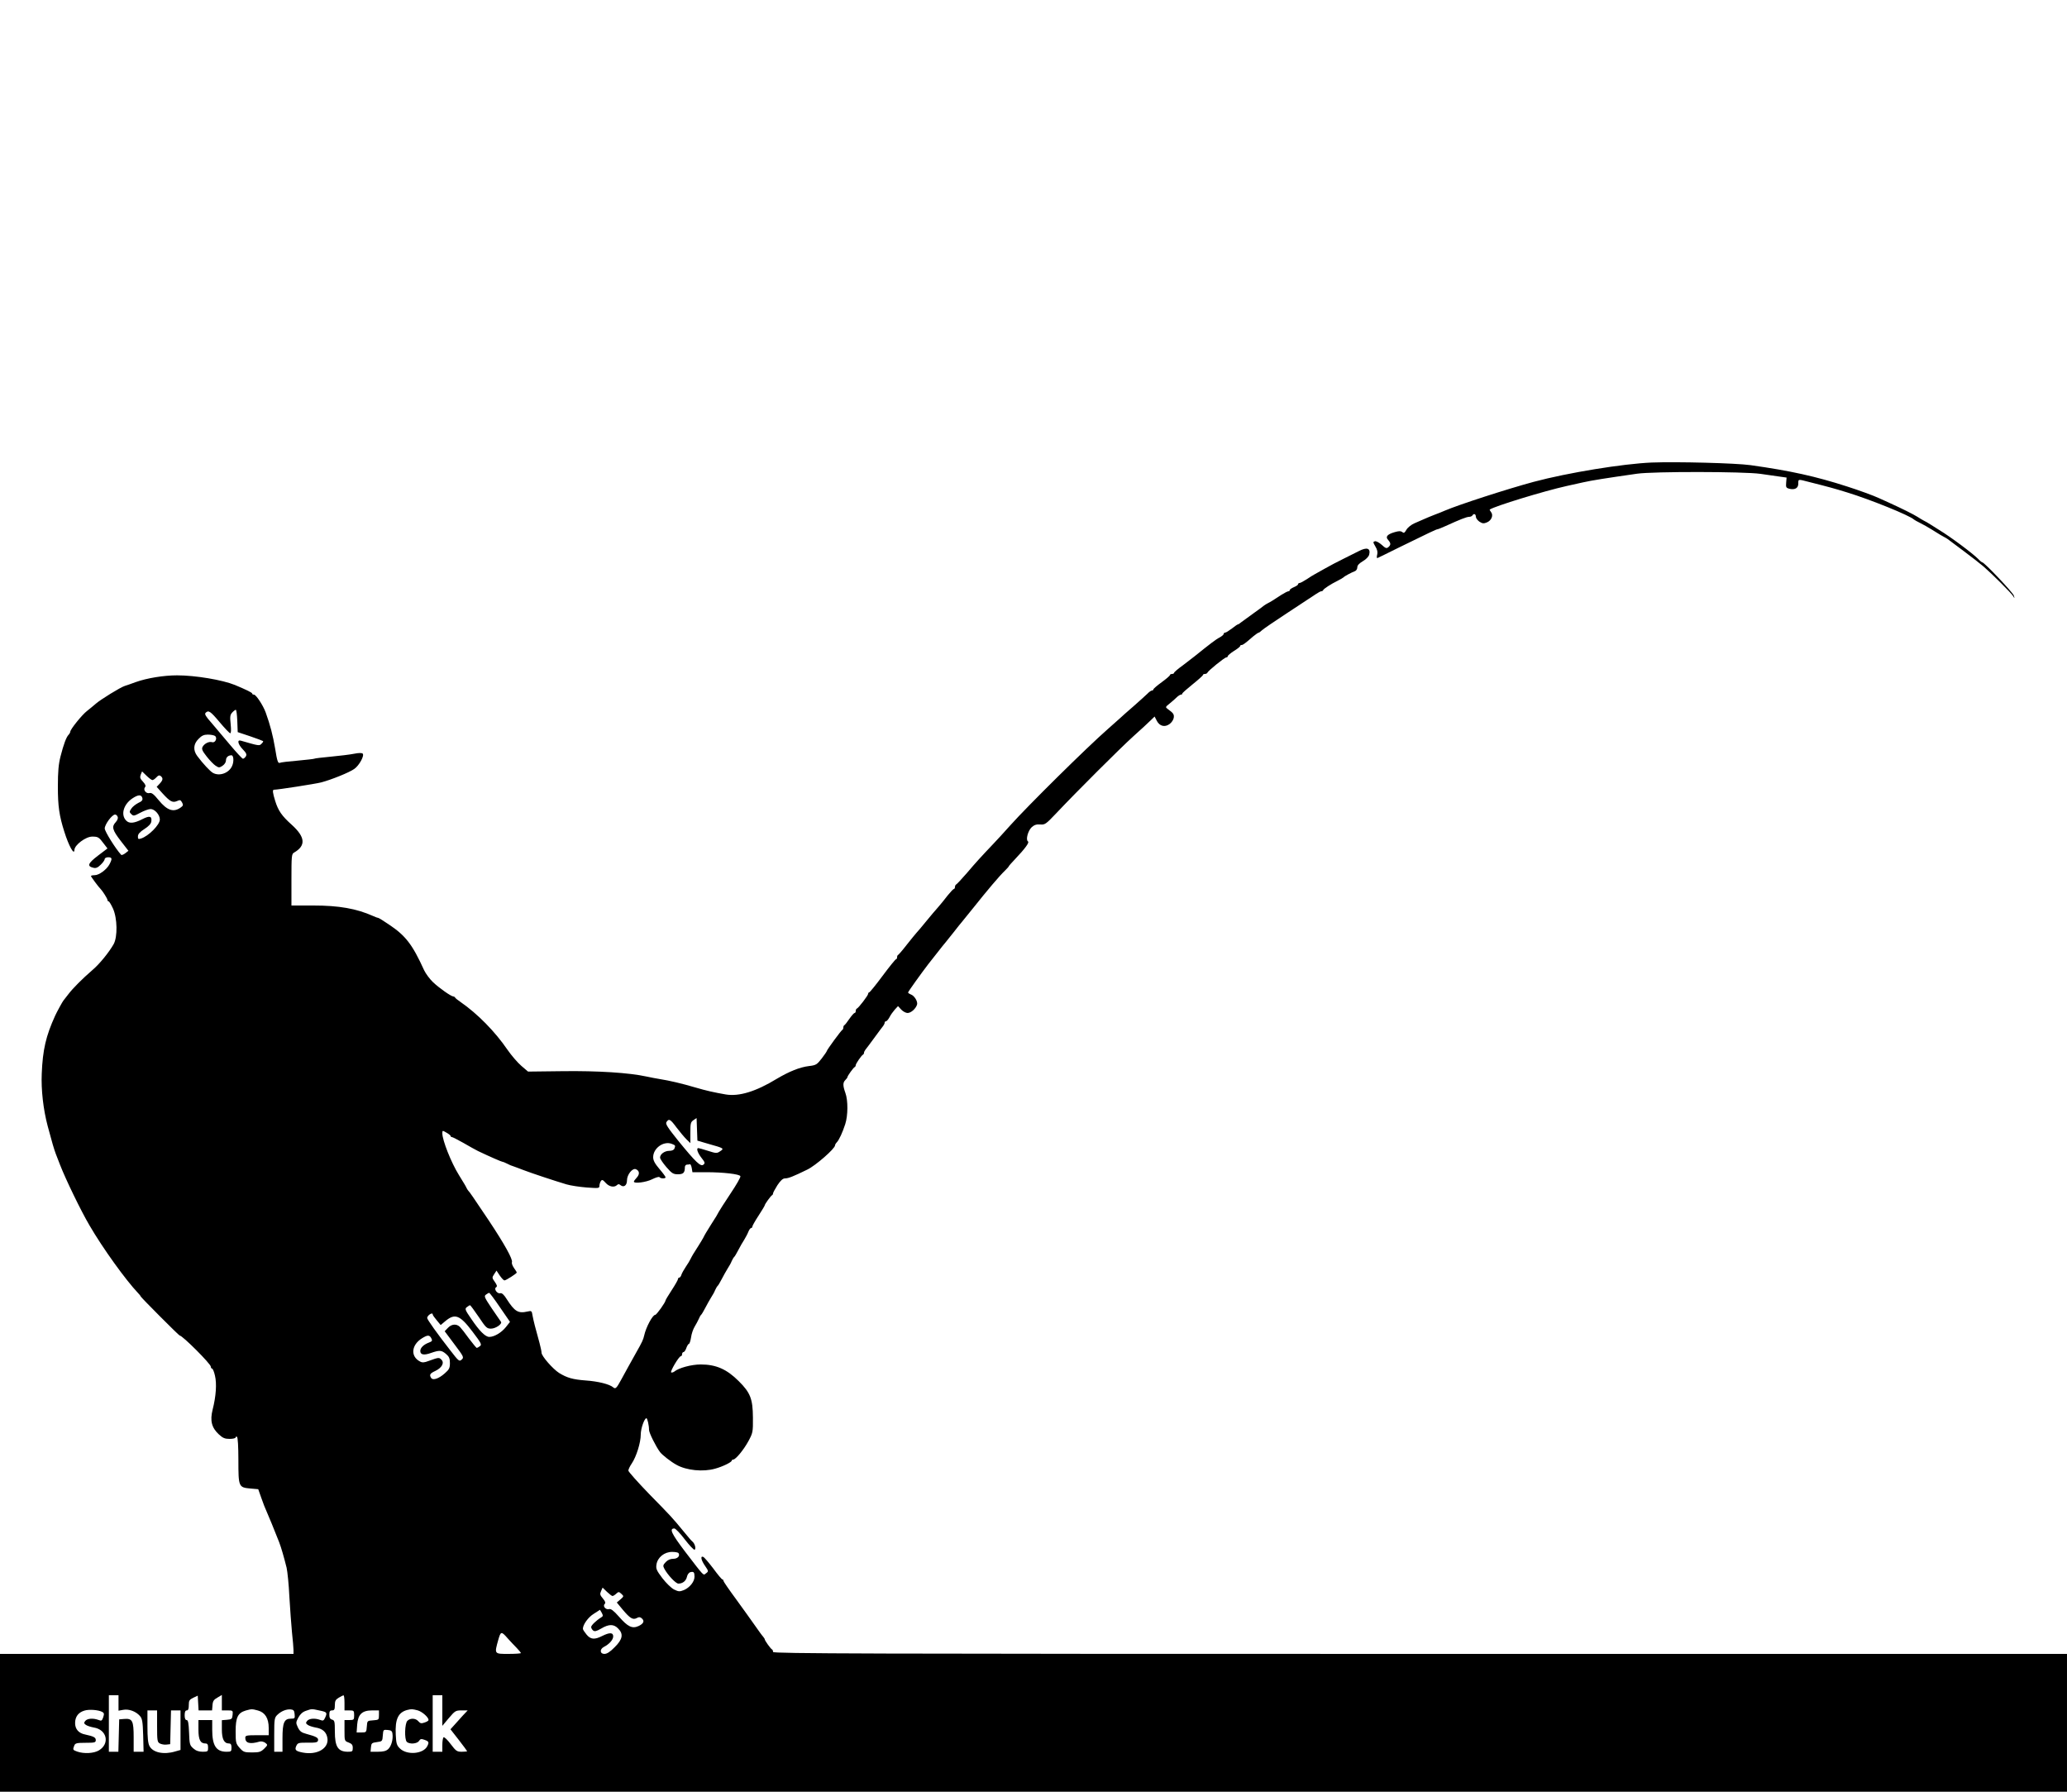 <?xml version="1.0" standalone="no"?>
<!DOCTYPE svg PUBLIC "-//W3C//DTD SVG 20010904//EN"
 "http://www.w3.org/TR/2001/REC-SVG-20010904/DTD/svg10.dtd">
<svg version="1.0" xmlns="http://www.w3.org/2000/svg"
 width="1500pt" height="1300pt" viewBox="0 0 1500 1300"
 preserveAspectRatio="xMidYMid meet">
<g transform="translate(0,1300) scale(0.1,-0.1)"
fill="#000000" stroke="none">
<path d="M11985 9644 c-208 -9 -604 -73 -855 -140 -196 -53 -542 -165 -645
-209 -16 -7 -50 -21 -75 -30 -25 -10 -58 -23 -75 -31 -16 -7 -49 -21 -71 -31
-23 -10 -49 -31 -58 -47 -13 -23 -19 -26 -30 -16 -11 8 -24 8 -55 -1 -55 -16
-69 -34 -47 -57 20 -23 20 -36 1 -52 -13 -11 -21 -8 -48 17 -18 16 -40 28 -49
26 -15 -4 -15 -7 3 -38 14 -23 18 -41 13 -60 -4 -15 -3 -26 2 -24 5 2 77 37
159 78 214 105 269 131 277 131 4 0 31 11 60 24 103 47 151 66 169 66 10 0 21
5 24 10 10 17 25 11 25 -9 0 -10 12 -26 26 -36 22 -14 31 -15 55 -5 33 14 48
52 29 75 -7 9 -11 17 -9 18 34 24 392 134 559 171 36 8 88 20 117 26 66 15
170 31 393 63 120 17 776 16 895 -1 50 -7 112 -16 140 -20 l50 -7 -3 -37 c-3
-33 0 -38 22 -44 41 -10 66 4 66 37 0 34 -3 33 74 13 151 -38 187 -48 281 -77
167 -51 456 -168 485 -197 3 -3 23 -14 45 -25 22 -11 58 -31 80 -45 66 -41 79
-49 95 -57 8 -4 20 -11 25 -15 6 -5 57 -43 115 -86 58 -43 123 -94 145 -113
60 -52 200 -191 214 -214 11 -19 12 -19 5 4 -6 21 -214 241 -229 241 -3 0 -16
10 -28 23 -40 41 -202 162 -285 212 -9 6 -35 22 -57 36 -22 14 -47 29 -55 32
-8 4 -28 16 -45 27 -30 19 -119 63 -205 102 -25 11 -58 26 -75 34 -36 17 -148
58 -230 84 -229 74 -410 114 -701 155 -107 15 -531 26 -719 19z"/>
<path d="M9860 9001 c-19 -10 -69 -35 -110 -55 -41 -20 -102 -52 -135 -71 -33
-19 -67 -38 -75 -42 -8 -4 -34 -20 -56 -35 -23 -15 -47 -28 -53 -28 -6 0 -11
-4 -11 -9 0 -5 -13 -14 -30 -21 -16 -7 -30 -16 -30 -21 0 -5 -5 -9 -10 -9 -6
0 -29 -12 -53 -27 -57 -38 -79 -51 -97 -60 -8 -4 -19 -11 -25 -15 -5 -5 -41
-31 -80 -59 -38 -27 -78 -56 -88 -64 -9 -8 -20 -15 -23 -15 -3 0 -23 -13 -44
-30 -21 -16 -43 -30 -49 -30 -6 0 -11 -4 -11 -10 0 -5 -13 -16 -29 -25 -25
-12 -73 -49 -181 -136 -14 -11 -53 -41 -87 -67 -35 -25 -63 -49 -63 -54 0 -4
-7 -8 -15 -8 -8 0 -15 -4 -15 -8 0 -5 -27 -28 -60 -52 -33 -24 -60 -47 -60
-52 0 -4 -5 -8 -10 -8 -6 0 -21 -10 -33 -23 -12 -12 -58 -53 -102 -92 -44 -38
-87 -76 -96 -85 -9 -8 -50 -44 -90 -80 -154 -135 -581 -557 -709 -700 -41 -46
-95 -105 -120 -131 -92 -97 -127 -135 -194 -214 -38 -44 -73 -81 -78 -83 -4
-2 -8 -10 -8 -18 0 -8 -4 -14 -8 -14 -4 0 -24 -21 -45 -47 -20 -27 -51 -64
-69 -85 -18 -20 -58 -67 -88 -104 -30 -37 -62 -75 -70 -83 -8 -9 -40 -48 -70
-86 -30 -39 -58 -71 -62 -73 -5 -2 -8 -10 -8 -18 0 -8 -4 -14 -8 -14 -4 0 -48
-54 -97 -120 -49 -66 -93 -120 -97 -120 -4 0 -8 -5 -8 -11 0 -11 -69 -102 -82
-107 -5 -2 -8 -10 -8 -18 0 -8 -4 -14 -9 -14 -4 0 -21 -19 -37 -42 -16 -24
-32 -44 -36 -46 -5 -2 -8 -10 -8 -17 0 -7 -3 -15 -7 -17 -9 -4 -113 -146 -113
-154 0 -3 -17 -28 -37 -54 -35 -45 -42 -49 -93 -55 -66 -8 -143 -39 -234 -93
-151 -92 -273 -129 -369 -113 -86 15 -140 27 -222 51 -94 28 -189 50 -253 60
-29 5 -74 13 -100 19 -128 28 -354 42 -604 39 l-256 -3 -48 41 c-26 22 -72 75
-101 117 -91 133 -217 261 -341 347 -21 14 -38 28 -40 33 -2 4 -8 7 -12 7 -16
0 -104 62 -148 104 -24 23 -52 61 -64 86 -86 189 -135 252 -257 333 -38 26
-72 47 -76 47 -4 0 -21 6 -38 14 -121 54 -249 76 -432 76 l-160 0 0 186 c0
173 1 188 19 198 87 50 82 112 -16 201 -73 65 -99 103 -121 174 -18 58 -21 81
-9 81 29 0 298 42 342 53 73 19 205 72 241 98 36 25 75 97 61 111 -6 6 -29 6
-63 -1 -30 -6 -105 -15 -168 -21 -63 -6 -117 -12 -121 -15 -3 -2 -58 -8 -121
-14 -63 -5 -121 -12 -129 -16 -13 -4 -19 14 -33 102 -17 100 -36 172 -69 264
-19 52 -70 129 -85 129 -7 0 -13 3 -13 8 0 7 -44 28 -125 62 -91 37 -287 70
-420 70 -97 0 -219 -20 -300 -49 -33 -12 -69 -25 -80 -28 -30 -9 -176 -99
-210 -129 -16 -14 -45 -38 -63 -52 -36 -27 -122 -134 -122 -151 0 -5 -6 -16
-13 -23 -16 -17 -35 -67 -58 -157 -14 -56 -19 -108 -19 -218 0 -143 10 -212
47 -328 32 -102 72 -174 73 -132 1 36 82 97 129 97 43 0 49 -4 84 -51 l27 -35
-70 -53 c-72 -55 -80 -76 -33 -87 18 -5 32 0 54 22 16 15 29 34 29 41 0 7 11
13 25 13 29 0 31 -10 10 -50 -20 -39 -76 -80 -108 -80 -15 0 -27 -3 -27 -6 0
-5 56 -81 70 -94 14 -14 50 -70 50 -80 0 -5 4 -10 8 -10 5 0 19 -24 32 -52 32
-71 34 -205 5 -258 -34 -60 -103 -145 -154 -188 -74 -64 -143 -133 -176 -177
-17 -22 -32 -42 -35 -45 -5 -5 -49 -85 -60 -110 -67 -147 -90 -247 -97 -420
-5 -117 11 -259 43 -380 33 -124 46 -167 59 -202 8 -21 22 -57 31 -80 39 -101
151 -333 213 -438 97 -167 263 -397 353 -492 10 -10 18 -20 18 -23 0 -6 278
-285 284 -285 20 0 226 -206 226 -226 0 -7 4 -14 9 -14 5 0 15 -23 21 -51 14
-58 8 -149 -17 -247 -20 -80 -7 -131 45 -179 29 -27 44 -33 79 -33 24 0 43 5
43 11 0 5 5 7 10 4 6 -4 10 -71 10 -169 0 -194 2 -198 86 -206 l58 -5 23 -65
c12 -36 29 -78 37 -95 13 -28 59 -141 92 -225 15 -39 35 -109 54 -185 6 -27
16 -122 20 -210 5 -88 14 -205 19 -260 6 -55 11 -112 11 -127 l0 -28 -1065 0
-1065 0 0 -500 0 -500 7500 0 7500 0 0 500 0 500 -4695 0 c-4044 0 -4695 2
-4695 14 0 8 -3 16 -7 18 -10 4 -53 65 -53 73 0 4 -6 12 -12 20 -7 7 -33 43
-58 79 -25 36 -87 122 -137 191 -51 69 -93 130 -93 135 0 6 -3 10 -7 10 -5 0
-35 36 -67 80 -33 43 -65 81 -73 84 -22 9 -15 -25 14 -66 25 -37 26 -39 7 -53
-22 -16 -7 -32 -153 158 -99 131 -116 167 -77 167 8 0 43 -36 76 -80 34 -44
66 -78 71 -74 12 7 1 45 -16 59 -7 5 -34 37 -61 70 -87 106 -97 116 -252 274
-83 86 -152 163 -152 171 0 8 11 32 25 52 33 49 65 151 65 210 0 43 26 117 41
118 7 0 19 -52 19 -85 0 -21 50 -121 80 -161 16 -21 80 -71 119 -92 72 -41
194 -53 281 -28 55 15 120 47 120 58 0 4 5 8 11 8 18 0 77 72 111 135 31 58
33 64 32 170 -1 134 -18 180 -103 264 -87 87 -165 121 -276 121 -67 0 -160
-25 -192 -52 -7 -5 -17 -8 -22 -6 -11 4 56 118 70 118 5 0 9 7 9 15 0 8 5 15
11 15 5 0 15 14 20 30 6 17 15 30 19 30 4 0 11 21 15 46 3 25 15 60 26 78 10
17 24 42 30 56 5 13 13 27 17 30 4 3 17 25 30 50 13 25 32 59 42 75 11 17 25
41 30 55 6 13 14 27 18 30 4 3 17 25 30 50 13 25 32 59 42 75 11 17 25 41 30
55 6 13 14 27 18 30 4 3 17 25 30 50 13 25 32 59 43 75 10 17 24 42 30 58 6
15 15 27 20 27 5 0 9 5 9 11 0 5 20 41 45 79 25 38 45 72 45 75 0 8 44 69 53
73 4 2 7 8 7 13 0 6 15 32 32 60 23 34 39 49 55 49 24 0 60 14 162 64 60 29
201 152 201 176 0 5 6 15 13 22 17 18 42 73 61 132 20 62 21 171 1 226 -19 54
-19 75 0 94 8 8 15 17 15 21 0 8 43 69 53 73 4 2 7 8 7 13 0 11 42 72 53 77 4
2 7 8 7 13 0 6 5 15 10 22 6 7 35 46 65 87 30 41 59 80 65 87 5 7 10 17 10 23
0 5 4 10 10 10 5 0 16 13 25 29 8 17 26 41 38 55 l24 26 23 -25 c13 -14 34
-25 46 -25 25 0 60 31 69 61 7 22 -20 66 -46 74 -10 4 -19 10 -19 14 0 6 100
145 147 206 5 6 33 42 63 80 30 39 57 72 60 75 3 3 30 37 60 75 30 39 57 72
60 75 3 3 41 50 85 105 97 122 189 231 227 267 15 15 28 29 28 31 0 3 21 27
46 53 74 78 106 122 94 129 -18 11 0 78 27 103 19 17 35 22 62 20 34 -3 41 2
116 81 155 164 461 469 558 557 55 49 112 102 127 117 l29 28 16 -31 c20 -39
58 -49 93 -23 15 11 28 31 30 46 3 25 -3 33 -43 62 -19 14 -19 15 15 42 19 16
43 36 52 46 10 9 23 17 28 17 6 0 10 3 10 8 0 4 34 34 75 67 41 33 75 63 75
68 0 4 6 7 14 7 8 0 16 4 18 9 5 14 125 111 137 111 6 0 11 4 11 9 0 5 20 22
45 38 25 15 45 31 45 36 0 4 4 7 10 7 10 0 24 10 85 63 18 15 36 27 40 27 3 0
14 8 23 17 9 9 96 68 192 131 96 63 187 123 202 133 15 10 31 19 37 19 5 0 11
3 13 8 4 10 56 44 103 67 22 11 42 23 45 26 6 8 59 36 83 45 9 3 17 16 17 28
0 14 13 28 40 44 23 13 42 33 46 47 12 48 -16 57 -76 26z m-8138 -1232 l3 -81
90 -30 c50 -17 92 -33 94 -35 3 -2 -2 -11 -11 -19 -16 -17 -18 -16 -150 22
-30 9 -21 -27 14 -63 26 -27 30 -37 22 -51 -6 -9 -15 -17 -21 -17 -5 0 -47 45
-93 100 -46 55 -107 127 -136 161 -41 46 -51 63 -42 72 21 21 34 13 102 -68
37 -44 71 -80 77 -80 6 0 7 24 3 65 -6 55 -4 69 11 85 10 11 22 20 26 20 5 0
9 -36 11 -81z m-163 -108 c21 -13 4 -53 -19 -46 -23 7 -56 -9 -70 -34 -8 -16
-2 -29 30 -70 22 -28 51 -58 65 -67 23 -15 27 -15 50 0 15 10 25 26 25 40 0
21 16 36 40 36 15 0 19 -44 5 -76 -22 -53 -93 -79 -141 -51 -20 12 -70 65
-112 121 -32 42 -29 88 9 125 23 24 39 31 67 31 20 0 43 -4 51 -9z m-453 -321
c6 0 19 9 29 20 14 15 21 17 32 9 18 -16 16 -29 -9 -56 l-21 -22 43 -48 c55
-60 73 -69 105 -55 21 10 26 8 36 -10 10 -18 8 -24 -7 -35 -54 -40 -100 -25
-164 53 -33 41 -50 54 -64 50 -25 -7 -49 23 -34 42 8 9 4 20 -14 40 -21 22
-24 31 -17 51 l10 24 32 -31 c18 -18 38 -32 43 -32z m-73 -130 c4 -15 -3 -24
-30 -36 -19 -10 -42 -28 -50 -41 -15 -22 -15 -26 0 -40 15 -15 20 -14 65 10
28 15 61 27 75 27 30 0 67 -42 67 -76 0 -38 -82 -121 -137 -138 -19 -6 -23 -4
-22 16 0 16 14 32 47 53 30 19 48 38 50 54 6 40 -12 45 -66 17 -59 -30 -94
-33 -116 -10 -41 41 -21 116 43 160 43 29 67 31 74 4z m-179 -137 c4 -9 -2
-25 -14 -38 -31 -33 -25 -57 36 -136 l56 -72 -23 -18 c-13 -10 -27 -15 -30
-11 -41 45 -119 170 -119 191 0 29 53 101 75 101 7 0 16 -7 19 -17z m4289
-2373 c111 -31 114 -33 83 -53 -23 -16 -29 -16 -88 3 -35 11 -66 20 -70 20
-17 0 -6 -34 22 -70 26 -33 28 -39 15 -50 -20 -17 -54 15 -183 173 -76 95 -94
122 -86 135 18 28 28 23 73 -38 25 -33 58 -72 73 -87 l28 -27 0 76 c0 67 2 77
23 91 l22 15 3 -82 3 -82 82 -24z m-1873 58 c0 -5 4 -8 9 -8 5 0 42 -19 83
-42 40 -24 89 -50 108 -60 84 -40 171 -78 178 -78 4 0 18 -6 32 -13 14 -8 34
-16 45 -19 11 -4 45 -16 75 -28 60 -23 223 -77 310 -103 30 -9 97 -19 148 -23
86 -6 92 -6 92 12 0 10 5 26 10 34 9 13 14 11 35 -12 25 -29 63 -36 83 -16 8
8 15 8 25 -1 24 -19 47 -2 47 35 0 41 39 90 64 81 27 -11 30 -36 7 -61 -11
-12 -21 -25 -21 -29 0 -17 90 -5 133 17 26 13 50 20 53 15 7 -11 44 -12 44 -1
0 5 -20 32 -45 61 -33 39 -45 61 -45 85 0 65 75 119 134 97 28 -11 29 -12 20
-35 -4 -10 -18 -16 -37 -16 -34 0 -67 -24 -67 -49 0 -9 21 -40 46 -69 40 -46
50 -52 84 -52 39 0 50 11 50 51 0 10 7 19 15 19 8 0 18 1 22 3 4 1 10 -11 13
-28 l5 -30 100 0 c125 0 243 -14 248 -29 3 -7 -30 -64 -73 -128 -42 -64 -80
-122 -83 -129 -4 -8 -13 -23 -19 -34 -7 -10 -24 -37 -38 -60 -13 -22 -30 -49
-37 -60 -7 -11 -15 -27 -19 -35 -4 -8 -19 -33 -33 -55 -40 -62 -49 -78 -60
-100 -5 -11 -20 -36 -34 -56 -14 -21 -28 -46 -32 -58 -3 -12 -11 -21 -16 -21
-5 0 -9 -5 -9 -11 0 -5 -20 -41 -45 -79 -25 -38 -45 -72 -45 -75 0 -13 -65
-105 -75 -105 -19 0 -67 -90 -80 -149 -7 -31 -14 -47 -59 -126 -24 -42 -91
-164 -110 -199 -32 -59 -40 -66 -56 -52 -26 23 -111 44 -200 50 -93 7 -135 19
-192 54 -46 29 -128 123 -128 147 0 10 -7 42 -15 72 -30 107 -43 159 -50 196
-6 37 -7 38 -38 31 -66 -15 -92 0 -149 89 -21 34 -36 47 -48 44 -22 -6 -48 32
-30 43 10 6 7 16 -9 39 -21 29 -21 32 -5 56 l17 26 24 -36 c13 -19 28 -35 34
-35 11 0 89 50 89 57 0 3 -9 18 -20 33 -11 16 -18 34 -15 42 8 20 -55 133
-168 303 -114 170 -140 208 -148 215 -3 3 -9 12 -13 20 -7 15 -11 22 -56 95
-56 90 -120 252 -120 302 0 22 1 22 30 5 16 -9 30 -20 30 -24z m358 -1243 l73
-106 -30 -38 c-32 -40 -84 -71 -120 -71 -29 0 -71 42 -130 129 -47 68 -49 75
-33 87 9 7 20 14 23 14 3 0 31 -38 63 -85 52 -78 59 -85 89 -85 33 0 82 33 73
49 -3 4 -32 47 -66 96 -55 82 -59 91 -43 102 9 7 20 13 23 13 3 0 39 -47 78
-105z m-488 -52 c0 -5 13 -23 29 -42 l29 -35 32 27 c71 60 107 47 199 -75 63
-83 69 -94 54 -105 -9 -7 -20 -13 -23 -13 -3 0 -28 30 -56 67 -27 38 -57 76
-66 85 -25 25 -61 22 -88 -7 l-23 -24 71 -95 c68 -90 70 -95 52 -111 -17 -15
-21 -12 -82 67 -93 119 -168 224 -168 235 0 19 40 45 40 26z m-10 -173 c9 -17
7 -22 -17 -31 -38 -14 -63 -38 -63 -61 0 -28 27 -33 79 -14 61 21 75 20 108
-8 22 -19 28 -32 28 -66 0 -37 -6 -47 -38 -75 -44 -39 -86 -52 -98 -33 -15 23
-9 33 30 51 47 22 68 59 44 82 -17 17 -19 17 -91 -9 -34 -13 -47 -14 -65 -4
-70 37 -62 121 17 169 39 24 53 24 66 -1z m1794 -1559 c13 -20 -7 -41 -38 -41
-21 0 -40 -8 -55 -24 -20 -21 -21 -27 -10 -48 24 -45 83 -108 102 -108 31 0
55 19 62 49 3 16 14 31 25 34 24 6 30 0 30 -33 0 -36 -35 -79 -77 -97 -31 -12
-38 -12 -71 4 -20 10 -57 46 -85 82 -43 57 -48 69 -43 100 8 51 57 91 113 91
23 0 44 -4 47 -9z m-479 -311 c4 0 17 7 27 17 17 15 19 15 37 -1 19 -18 19
-18 -7 -41 l-26 -22 43 -52 c53 -63 74 -76 102 -61 15 9 24 8 35 -1 23 -19 16
-38 -20 -56 -47 -22 -79 -8 -145 68 -38 43 -58 58 -71 54 -23 -7 -48 21 -32
37 8 8 5 19 -13 40 -21 25 -23 32 -13 54 l11 25 32 -31 c17 -16 35 -30 40 -30z
m-82 -155 c-37 -23 -73 -58 -73 -70 0 -7 6 -18 14 -25 12 -9 24 -6 59 14 55
33 91 33 122 1 41 -40 34 -79 -24 -136 -33 -34 -56 -49 -75 -49 -33 0 -36 34
-3 51 39 20 67 52 67 76 0 29 -26 30 -80 3 -55 -28 -84 -26 -114 11 -14 17
-26 35 -26 41 0 30 38 84 79 109 l45 29 13 -22 c10 -19 10 -25 -4 -33z m-678
-153 c17 -19 45 -49 63 -67 17 -18 32 -35 32 -39 0 -3 -40 -6 -90 -6 -104 0
-103 -2 -74 102 18 63 22 64 69 10z m-2825 -468 l0 -56 34 6 c41 8 92 -11 121
-44 17 -19 21 -39 24 -141 l3 -119 -36 0 -36 0 0 104 c0 121 -9 139 -69 134
l-36 -3 -3 -117 -3 -118 -34 0 -35 0 0 205 0 205 35 0 35 0 0 -56z m630 -54
l49 0 3 37 c2 30 9 41 36 56 l32 19 0 -56 0 -56 41 0 c39 0 40 -1 37 -32 -3
-30 -6 -33 -40 -36 l-38 -3 0 -66 c0 -71 16 -103 52 -103 13 0 18 -8 18 -30 0
-28 -3 -30 -36 -30 -75 0 -104 44 -104 160 l0 70 -50 0 -50 0 0 -69 c0 -74 14
-101 51 -101 14 0 19 -7 19 -30 0 -28 -2 -30 -39 -30 -28 0 -49 7 -68 24 -26
23 -28 30 -31 115 -3 70 -7 91 -18 91 -9 0 -14 12 -14 35 0 24 5 35 15 35 11
0 15 11 15 38 0 33 4 40 33 54 l32 15 3 -53 3 -54 49 0z m1010 55 l0 -55 35 0
c33 0 35 -2 35 -35 0 -33 -2 -35 -35 -35 l-35 0 0 -76 c0 -75 0 -76 30 -87 23
-9 30 -17 30 -39 0 -26 -3 -28 -37 -28 -71 1 -93 37 -93 148 0 71 -2 80 -20
85 -15 4 -20 14 -20 36 0 24 4 31 20 31 16 0 20 7 20 38 0 30 5 40 28 54 15 9
30 17 35 17 4 1 7 -24 7 -54z m710 -56 l0 -111 47 56 c45 53 50 56 92 56 l45
0 -35 -37 c-19 -21 -47 -52 -62 -69 l-28 -31 61 -78 c33 -43 60 -79 60 -81 0
-2 -17 -4 -39 -4 -35 0 -42 5 -80 55 -23 31 -46 53 -52 50 -5 -4 -9 -28 -9
-56 l0 -49 -35 0 -35 0 0 205 0 205 35 0 35 0 0 -111z m-2468 -10 c14 -8 15
-14 7 -39 -9 -26 -13 -28 -35 -19 -38 14 -80 11 -95 -7 -11 -14 -11 -18 4 -29
10 -7 35 -15 57 -19 96 -15 119 -117 38 -166 -37 -22 -107 -26 -157 -9 -33 12
-34 13 -22 44 7 17 17 20 82 20 67 0 74 2 74 20 0 19 -16 27 -76 40 -48 9 -74
39 -74 83 0 47 24 78 69 91 33 10 100 5 128 -10z m1131 10 c51 -14 77 -57 77
-126 l0 -53 -85 0 c-76 0 -85 -2 -85 -19 0 -39 34 -48 105 -27 11 3 29 -1 40
-9 19 -15 19 -16 -8 -43 -24 -23 -35 -27 -88 -27 -56 0 -63 3 -90 33 -27 31
-29 37 -29 121 0 100 16 133 73 150 43 12 46 12 90 0z m265 -26 c3 -31 1 -33
-27 -33 -49 0 -61 -29 -61 -142 l0 -98 -30 0 -30 0 0 123 c0 115 2 125 23 145
28 27 65 42 97 39 20 -2 26 -8 28 -34z m182 26 c54 -11 56 -15 39 -53 -10 -21
-15 -23 -36 -15 -37 14 -79 11 -94 -7 -11 -14 -11 -18 4 -29 10 -7 35 -15 56
-19 52 -8 80 -33 87 -77 12 -74 -74 -125 -178 -105 -52 10 -61 19 -48 48 11
23 16 24 83 24 60 -1 72 2 75 16 4 19 -12 28 -86 48 -34 9 -46 18 -60 46 -16
34 -15 37 3 72 14 25 31 41 55 49 44 15 40 15 100 2z m712 1 c33 -10 78 -50
78 -70 0 -5 -13 -13 -29 -18 -23 -8 -31 -7 -45 9 -19 23 -59 25 -80 3 -19 -19
-22 -134 -4 -152 19 -19 76 -15 89 7 10 15 16 16 41 7 31 -11 33 -18 18 -47
-30 -56 -148 -65 -198 -15 -23 22 -27 36 -30 100 -6 112 18 162 83 179 32 8
38 7 77 -3z m-1892 -115 c0 -105 2 -115 20 -125 12 -6 33 -10 48 -8 l27 3 3
123 3 122 34 0 35 0 0 -143 0 -144 -39 -11 c-82 -25 -162 -8 -186 39 -11 20
-15 61 -15 144 l0 115 35 0 35 0 0 -115z m1610 81 c0 -34 -1 -35 -42 -38 -43
-3 -43 -3 -46 -45 -3 -42 -4 -43 -39 -43 l-35 0 4 57 c6 75 36 103 109 103
l49 0 0 -34z m98 -135 c6 -40 -8 -90 -30 -111 -16 -15 -36 -20 -76 -20 l-53 0
3 33 c3 29 6 32 43 37 39 5 40 6 43 48 3 42 4 43 35 40 25 -2 33 -8 35 -27z"/>
</g>
</svg>
